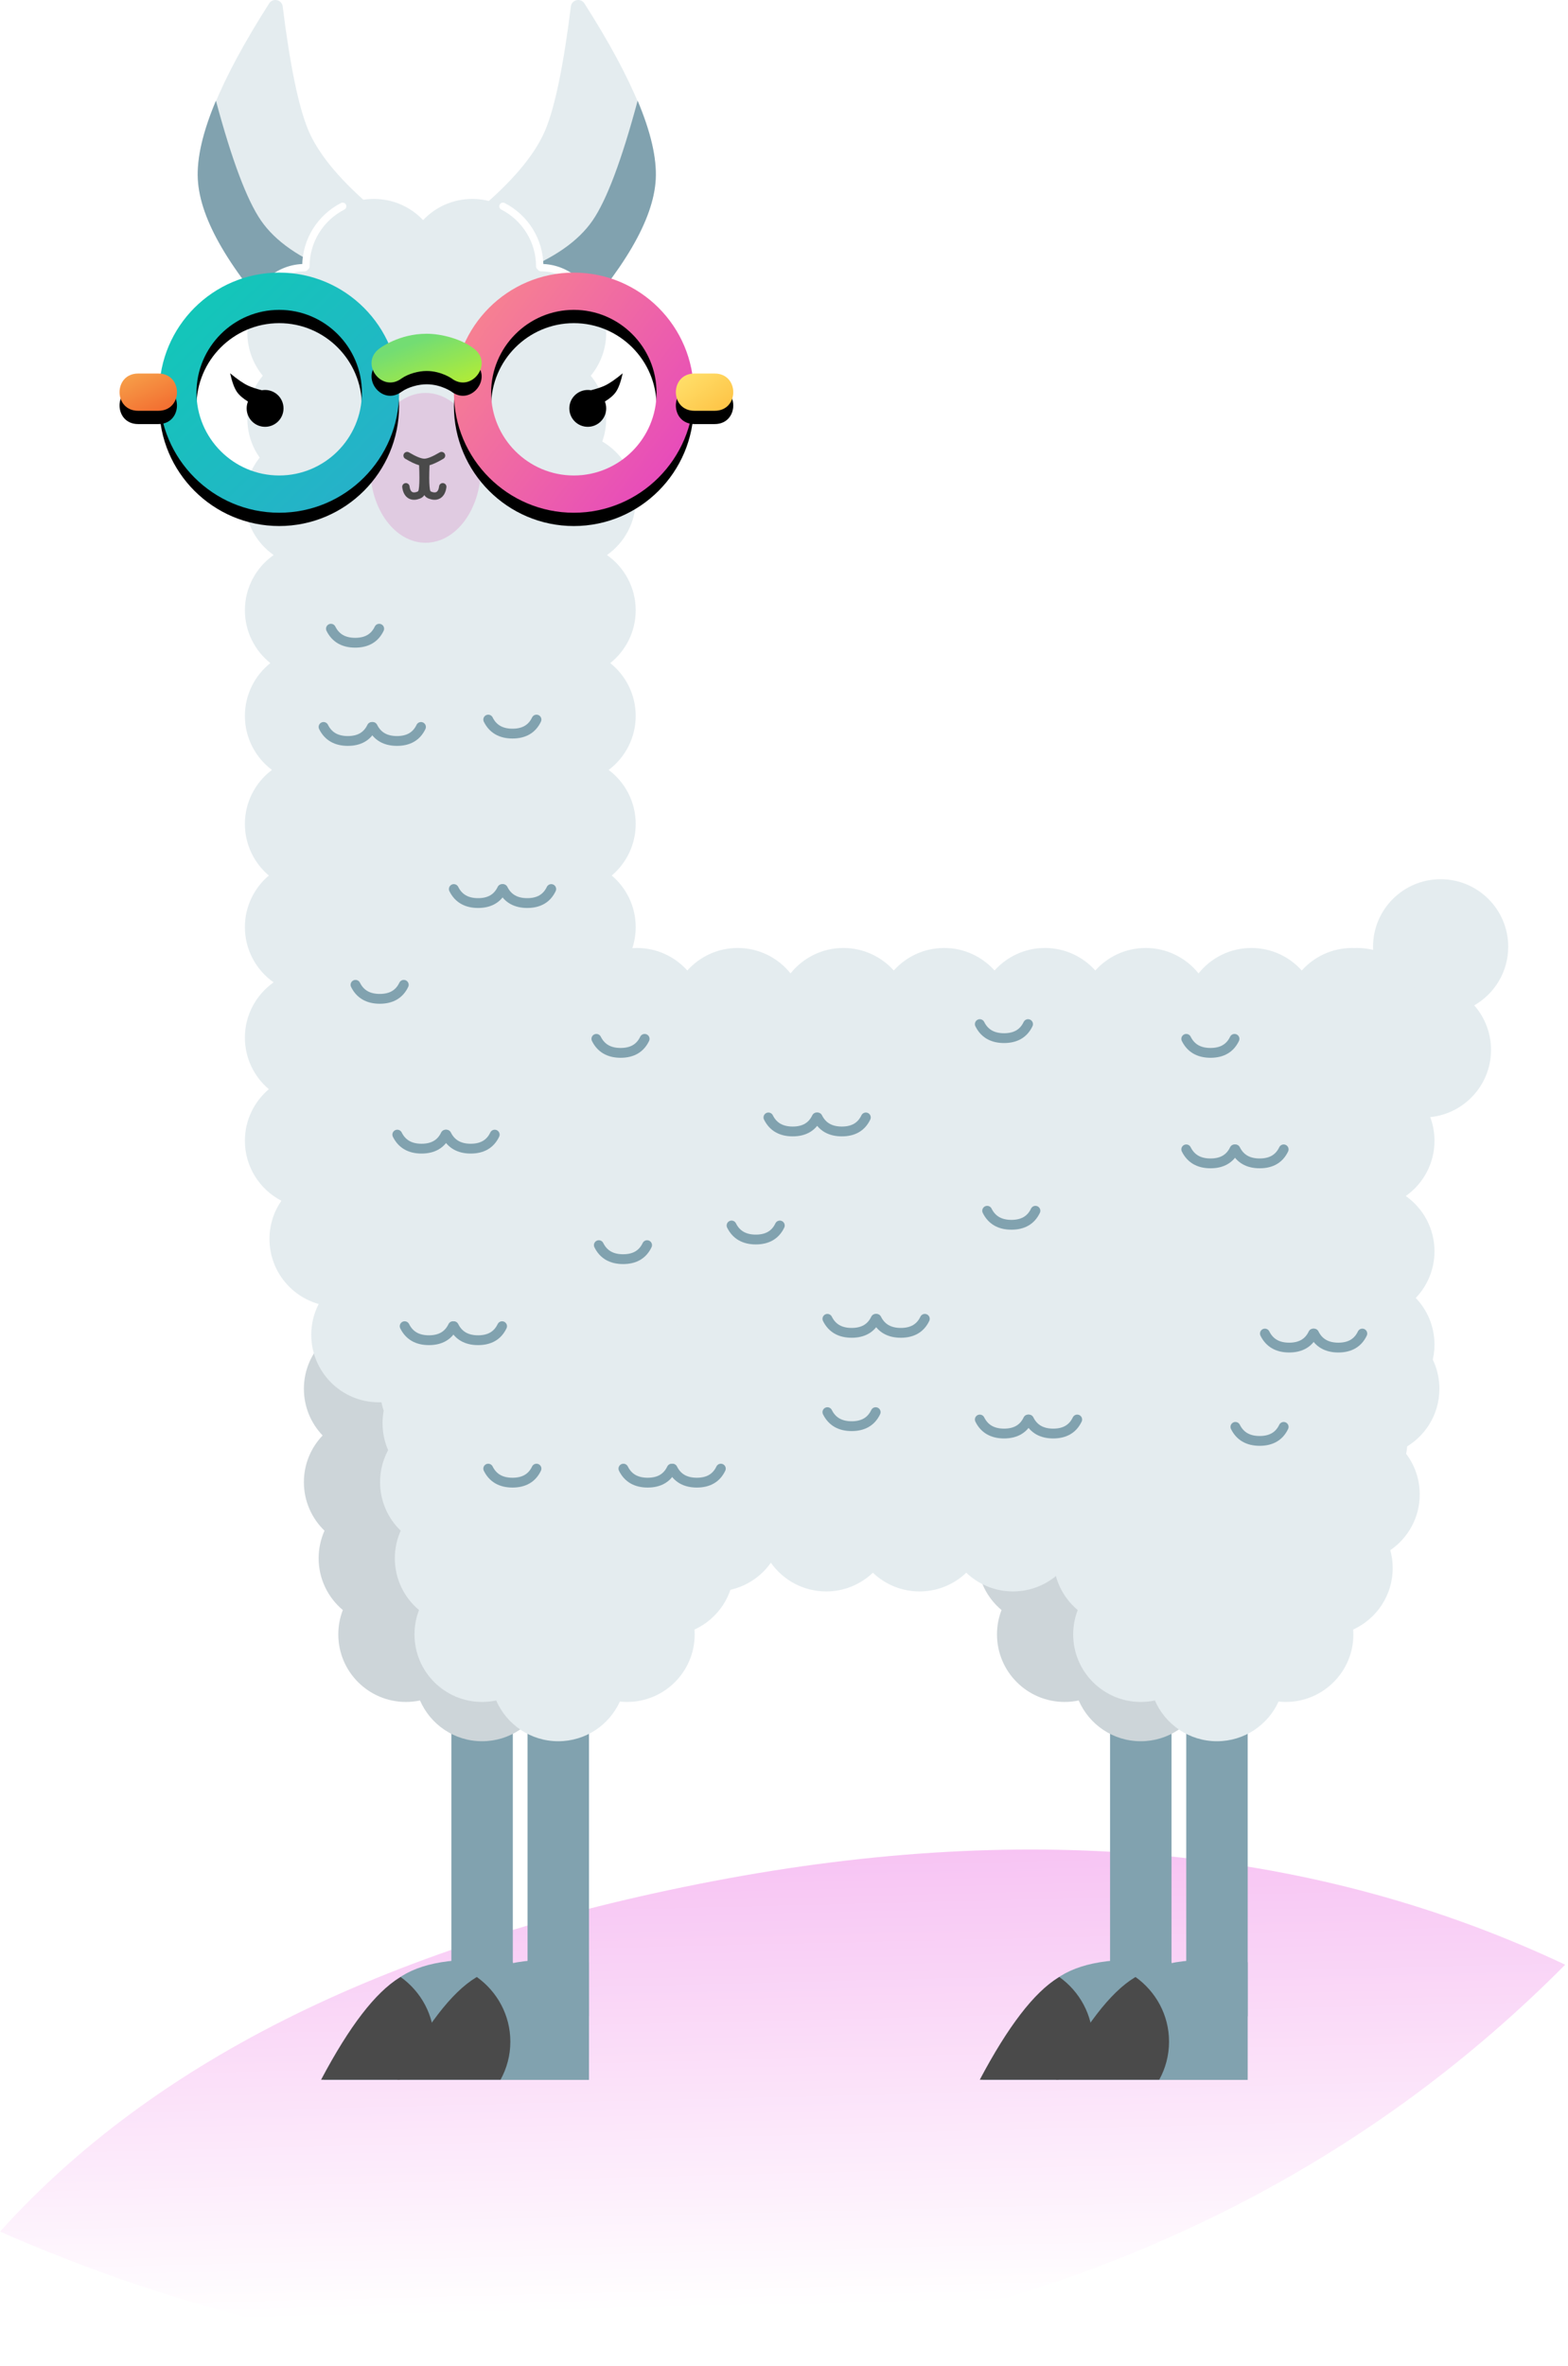 <?xml version="1.0" encoding="UTF-8"?>
<svg width="354px" height="534px" viewBox="0 0 354 534" version="1.1" xmlns="http://www.w3.org/2000/svg" xmlns:xlink="http://www.w3.org/1999/xlink">
    <!-- Generator: Sketch 52.6 (67491) - http://www.bohemiancoding.com/sketch -->
    <desc>Created with Sketch.</desc>
    <defs>
        <linearGradient x1="50%" y1="85.302%" x2="44.64%" y2="5.212%" id="linearGradient-1">
            <stop stop-color="#FFFFFF" offset="0%"></stop>
            <stop stop-color="#F7C3F3" offset="100%"></stop>
        </linearGradient>
        <linearGradient x1="-38.531%" y1="-10.843%" x2="87.274%" y2="83.863%" id="linearGradient-2">
            <stop stop-color="#FF9E7B" offset="0%"></stop>
            <stop stop-color="#E74CBA" offset="100%"></stop>
        </linearGradient>
        <path d="M102.56,7.10542736e-14 C117.49,7.10542736e-14 129.631,12.153 129.631,27.1 C129.631,42.045 117.489,54.197 102.56,54.197 C87.627,54.197 75.488,42.045 75.488,27.1 C75.488,12.154 87.627,7.10542736e-14 102.56,7.10542736e-14 M102.56,8.408 C92.267,8.408 83.888,16.797 83.888,27.1 C83.888,37.402 92.267,45.789 102.56,45.789 C112.85,45.789 121.232,37.401 121.232,27.1 C121.232,16.797 112.85,8.408 102.56,8.408" id="path-3"></path>
        <filter x="-19.4%" y="-13.8%" width="138.8%" height="138.7%" filterUnits="objectBoundingBox" id="filter-4">
            <feOffset dx="0" dy="3" in="SourceAlpha" result="shadowOffsetOuter1"></feOffset>
            <feGaussianBlur stdDeviation="3" in="shadowOffsetOuter1" result="shadowBlurOuter1"></feGaussianBlur>
            <feColorMatrix values="0 0 0 0 0   0 0 0 0 0   0 0 0 0 0  0 0 0 0.2 0" type="matrix" in="shadowBlurOuter1"></feColorMatrix>
        </filter>
        <linearGradient x1="10.991%" y1="17.773%" x2="82.008%" y2="90.98%" id="linearGradient-5">
            <stop stop-color="#13C6B9" offset="0%"></stop>
            <stop stop-color="#26B1C9" offset="100%"></stop>
        </linearGradient>
        <path d="M36.043,8.408 C25.752,8.408 17.371,16.796 17.371,27.099 C17.371,37.399 25.751,45.787 36.043,45.787 C46.336,45.787 54.715,37.4 54.715,27.099 C54.715,16.795 46.336,8.408 36.043,8.408 M36.043,4.97379915e-14 C50.975,4.97379915e-14 63.113,12.153 63.113,27.099 C63.113,42.043 50.974,54.195 36.043,54.195 C21.113,54.195 8.971,42.044 8.971,27.099 C8.971,12.153 21.112,4.97379915e-14 36.043,4.97379915e-14" id="path-6"></path>
        <filter x="-19.4%" y="-13.8%" width="138.8%" height="138.7%" filterUnits="objectBoundingBox" id="filter-7">
            <feOffset dx="0" dy="3" in="SourceAlpha" result="shadowOffsetOuter1"></feOffset>
            <feGaussianBlur stdDeviation="3" in="shadowOffsetOuter1" result="shadowBlurOuter1"></feGaussianBlur>
            <feColorMatrix values="0 0 0 0 0   0 0 0 0 0   0 0 0 0 0  0 0 0 0.099 0" type="matrix" in="shadowBlurOuter1"></feColorMatrix>
        </filter>
        <linearGradient x1="6.757%" y1="16.931%" x2="88.31%" y2="77.311%" id="linearGradient-8">
            <stop stop-color="#FFE06B" offset="0%"></stop>
            <stop stop-color="#FEC548" offset="100%"></stop>
        </linearGradient>
        <path d="M129.794,31.186 C124.194,31.186 124.194,22.778 129.794,22.778 L134.356,22.778 C139.956,22.778 139.956,31.186 134.356,31.186 L129.794,31.186 Z" id="path-9"></path>
        <filter x="-81.0%" y="-89.2%" width="262.0%" height="349.8%" filterUnits="objectBoundingBox" id="filter-10">
            <feOffset dx="0" dy="3" in="SourceAlpha" result="shadowOffsetOuter1"></feOffset>
            <feGaussianBlur stdDeviation="3" in="shadowOffsetOuter1" result="shadowBlurOuter1"></feGaussianBlur>
            <feColorMatrix values="0 0 0 0 0   0 0 0 0 0   0 0 0 0 0  0 0 0 0.2 0" type="matrix" in="shadowBlurOuter1"></feColorMatrix>
        </filter>
        <linearGradient x1="15.561%" y1="35.442%" x2="69.986%" y2="100%" id="linearGradient-11">
            <stop stop-color="#73DD73" offset="0%"></stop>
            <stop stop-color="#B6ED32" offset="100%"></stop>
        </linearGradient>
        <path d="M74.961,23.881 C74.961,23.881 74.428,23.507 73.528,23.113 C72.466,22.649 71.005,22.206 69.32,22.206 C67.507,22.206 65.199,22.818 63.681,23.881 C59.206,27.25 54.155,20.533 58.63,17.163 C58.63,17.163 59.769,16.277 61.747,15.411 C63.563,14.616 66.184,13.799 69.32,13.799 C72.738,13.799 77.244,15.01 80.012,17.163 C84.485,20.533 79.435,27.25 74.961,23.881" id="path-12"></path>
        <filter x="-42.2%" y="-68.2%" width="184.5%" height="290.9%" filterUnits="objectBoundingBox" id="filter-13">
            <feOffset dx="0" dy="3" in="SourceAlpha" result="shadowOffsetOuter1"></feOffset>
            <feGaussianBlur stdDeviation="3" in="shadowOffsetOuter1" result="shadowBlurOuter1"></feGaussianBlur>
            <feColorMatrix values="0 0 0 0 0   0 0 0 0 0   0 0 0 0 0  0 0 0 0.2 0" type="matrix" in="shadowBlurOuter1"></feColorMatrix>
        </filter>
        <linearGradient x1="-39.724%" y1="-48.159%" x2="86.485%" y2="100%" id="linearGradient-14">
            <stop stop-color="#FAC35B" offset="0%"></stop>
            <stop stop-color="#F2692E" offset="100%"></stop>
        </linearGradient>
        <path d="M8.762,31.186 L4.2,31.186 C-1.4,31.186 -1.4,22.778 4.2,22.778 L8.762,22.778 C14.362,22.778 14.362,31.186 8.762,31.186" id="path-15"></path>
        <filter x="-81.0%" y="-89.2%" width="262.0%" height="349.8%" filterUnits="objectBoundingBox" id="filter-16">
            <feOffset dx="0" dy="3" in="SourceAlpha" result="shadowOffsetOuter1"></feOffset>
            <feGaussianBlur stdDeviation="3" in="shadowOffsetOuter1" result="shadowBlurOuter1"></feGaussianBlur>
            <feColorMatrix values="0 0 0 0 0   0 0 0 0 0   0 0 0 0 0  0 0 0 0.199 0" type="matrix" in="shadowBlurOuter1"></feColorMatrix>
        </filter>
    </defs>
    <g id="Page-1" stroke="none" stroke-width="1" fill="none" fill-rule="evenodd">
        <g id="llama-goggles">
            <path d="M-5.1159077e-13,503.646 C35.084,464.721 88.781,438.351 161.092,424.535 C233.404,410.719 297.494,417.011 353.365,443.41 C310.735,486.343 257.453,514.229 193.518,527.067 C129.584,539.905 65.078,532.098 -5.1159077e-13,503.646 Z" id="Path-9" fill="url(#linearGradient-1)" fill-rule="nonzero"></path>
            <g id="llama" transform="translate(26.991, 0)">
                <path d="M305.841,226.897 C308.199,229.58 309.629,233.097 309.629,236.948 C309.629,245.366 302.797,252.19 294.369,252.19 C288.629,252.19 283.628,249.024 281.024,244.344 C280.486,244.401 279.94,244.431 279.387,244.431 C270.96,244.431 264.128,237.606 264.128,229.188 C264.128,220.77 270.96,213.946 279.387,213.946 C280.636,213.946 281.849,214.096 283.01,214.378 C283,214.143 282.994,213.907 282.994,213.669 C282.994,205.251 289.826,198.427 298.254,198.427 C306.681,198.427 313.513,205.251 313.513,213.669 C313.513,219.328 310.425,224.267 305.841,226.897 Z" id="Combined-Shape" fill="#E4ECEF" fill-rule="nonzero"></path>
                <rect id="Rectangle-Copy-2" fill="#81A2AF" fill-rule="nonzero" x="74.91" y="374.129" width="13.872" height="80.923"></rect>
                <rect id="Rectangle-Copy-4" fill="#81A2AF" fill-rule="nonzero" x="223.621" y="374.129" width="13.872" height="80.923"></rect>
                <path d="M67.832,383.772 C66.804,383.99 65.738,384.105 64.645,384.105 C56.217,384.105 49.385,377.281 49.385,368.863 C49.385,366.925 49.747,365.072 50.408,363.366 C47.069,360.57 44.946,356.373 44.946,351.681 C44.946,349.464 45.42,347.358 46.271,345.458 C43.401,342.687 41.617,338.801 41.617,334.499 C41.617,330.414 43.225,326.704 45.845,323.968 C43.225,321.231 41.617,317.521 41.617,313.437 C41.617,305.018 48.449,298.194 56.876,298.194 C57.9,298.194 58.9,298.295 59.868,298.487 C66.116,289.731 74.653,284.338 84.066,284.338 C94.05,284.338 103.049,290.406 109.377,300.119 C111.575,298.893 114.108,298.194 116.804,298.194 C125.232,298.194 132.064,305.018 132.064,313.437 C132.064,319.383 128.655,324.534 123.683,327.046 C126.133,329.75 127.625,333.336 127.625,337.27 C127.625,342.496 124.992,347.108 120.978,349.854 C121.332,351.142 121.521,352.498 121.521,353.898 C121.521,360.056 117.865,365.36 112.604,367.765 C112.63,368.128 112.643,368.494 112.643,368.863 C112.643,377.281 105.811,384.105 97.383,384.105 C96.832,384.105 96.287,384.076 95.751,384.019 C93.354,389.3 88.029,392.973 81.846,392.973 C75.567,392.973 70.174,389.185 67.832,383.772 Z" id="Combined-Shape-Copy-19" fill="#CDD5D9" fill-rule="nonzero"></path>
                <path d="M216.543,383.772 C215.515,383.99 214.449,384.105 213.355,384.105 C204.928,384.105 198.096,377.281 198.096,368.863 C198.096,366.925 198.458,365.072 199.118,363.366 C195.78,360.57 193.657,356.373 193.657,351.681 C193.657,349.464 194.13,347.358 194.982,345.458 C192.112,342.687 190.327,338.801 190.327,334.499 C190.327,330.414 191.936,326.704 194.555,323.968 C191.936,321.231 190.327,317.521 190.327,313.437 C190.327,305.018 197.159,298.194 205.587,298.194 C206.611,298.194 207.611,298.295 208.579,298.487 C214.827,289.731 223.364,284.338 232.777,284.338 C242.761,284.338 251.76,290.406 258.087,300.119 C260.286,298.893 262.819,298.194 265.515,298.194 C273.943,298.194 280.775,305.018 280.775,313.437 C280.775,319.383 277.366,324.534 272.394,327.046 C274.843,329.75 276.336,333.336 276.336,337.27 C276.336,342.496 273.702,347.108 269.689,349.854 C270.043,351.142 270.232,352.498 270.232,353.898 C270.232,360.056 266.576,365.36 261.315,367.765 C261.34,368.128 261.353,368.494 261.353,368.863 C261.353,377.281 254.522,384.105 246.094,384.105 C245.543,384.105 244.998,384.076 244.462,384.019 C242.064,389.3 236.74,392.973 230.557,392.973 C224.278,392.973 218.885,389.185 216.543,383.772 Z" id="Combined-Shape-Copy-21" fill="#CDD5D9" fill-rule="nonzero"></path>
                <path d="M88.782,442.857 L88.782,469.405 L46.056,469.405 C52.43,457.137 58.332,449.317 63.761,445.944 C69.191,442.57 77.531,441.541 88.782,442.857 Z" id="Rectangle-Copy-3" fill="#81A2AF" fill-rule="nonzero"></path>
                <path d="M237.493,442.857 L237.493,469.405 L194.767,469.405 C201.141,457.137 207.043,449.317 212.472,445.944 C217.901,442.57 226.242,441.541 237.493,442.857 Z" id="Rectangle-Copy-5" fill="#81A2AF" fill-rule="nonzero"></path>
                <path d="M68.813,469.364 L45.501,469.364 C51.875,457.321 57.777,449.644 63.206,446.333 C63.289,446.282 63.373,446.232 63.457,446.183 C68.043,449.457 71.026,454.772 71.026,460.773 C71.026,463.883 70.224,466.81 68.813,469.364 Z" id="Combined-Shape-Copy-20" fill="#4A4A4A" fill-rule="nonzero"></path>
                <path d="M217.524,469.364 L194.212,469.364 C200.586,457.321 206.488,449.644 211.917,446.333 C212,446.282 212.083,446.232 212.168,446.183 C216.754,449.457 219.737,454.772 219.737,460.773 C219.737,463.883 218.935,466.81 217.524,469.364 Z" id="Combined-Shape-Copy-22" fill="#4A4A4A" fill-rule="nonzero"></path>
                <g id="Group" transform="translate(82.124, 0)" fill-rule="nonzero">
                    <path d="M0.568,45.957 C7.424,39.963 11.903,34.391 14.023,29.284 C16.183,24.082 18.111,14.782 19.768,1.459 C19.96,-0.087 21.984,-0.543 22.823,0.77 C33.997,18.273 39.374,31.462 38.886,40.519 C38.396,49.618 31.656,61.074 18.744,75.048 C17.988,75.866 16.657,75.725 16.089,74.768 L0.233,48.056 C-0.176,47.367 -0.035,46.485 0.568,45.957 Z" id="Path" fill="#E4ECEF"></path>
                    <path d="M34.841,22.725 C37.819,29.8 39.185,35.706 38.928,40.47 C38.438,49.568 31.698,61.024 18.786,74.998 C18.03,75.816 16.699,75.676 16.131,74.718 L8.164,61.297 C15.963,58.267 21.464,54.425 24.669,49.77 C27.853,45.147 31.244,36.132 34.841,22.725 Z" id="Combined-Shape" fill="#81A2AF"></path>
                </g>
                <g id="Group-Copy" transform="translate(37.099, 38) scale(-1, 1) translate(-37.099, -38) translate(17.599, 0)" fill-rule="nonzero">
                    <path d="M0.568,45.957 C7.424,39.963 11.903,34.391 14.023,29.284 C16.183,24.082 18.111,14.782 19.768,1.459 C19.96,-0.087 21.984,-0.543 22.823,0.77 C33.997,18.273 39.374,31.462 38.886,40.519 C38.396,49.618 31.656,61.074 18.744,75.048 C17.988,75.866 16.657,75.725 16.089,74.768 L0.233,48.056 C-0.176,47.367 -0.035,46.485 0.568,45.957 Z" id="Path" fill="#E4ECEF"></path>
                    <path d="M34.841,22.725 C37.819,29.8 39.185,35.706 38.928,40.47 C38.438,49.568 31.698,61.024 18.786,74.998 C18.03,75.816 16.699,75.676 16.131,74.718 L8.164,61.297 C15.963,58.267 21.464,54.425 24.669,49.77 C27.853,45.147 31.244,36.132 34.841,22.725 Z" id="Combined-Shape" fill="#81A2AF"></path>
                </g>
                <path d="M108.98,99.638 C113.496,102.285 116.527,107.185 116.527,112.793 C116.527,117.948 113.965,122.505 110.043,125.264 C113.965,128.022 116.527,132.58 116.527,137.735 C116.527,142.558 114.284,146.858 110.783,149.651 C114.284,152.444 116.527,156.745 116.527,161.568 C116.527,166.554 114.13,170.981 110.425,173.762 C114.13,176.543 116.527,180.97 116.527,185.956 C116.527,190.622 114.427,194.799 111.12,197.595 C114.427,200.391 116.527,204.568 116.527,209.235 C116.527,210.892 116.262,212.487 115.773,213.98 C116.114,213.958 116.458,213.946 116.804,213.946 C121.325,213.946 125.386,215.909 128.18,219.028 C130.974,215.909 135.035,213.946 139.555,213.946 C144.384,213.946 148.689,216.187 151.485,219.684 C154.281,216.187 158.586,213.946 163.415,213.946 C167.935,213.946 171.996,215.909 174.791,219.028 C177.585,215.909 181.646,213.946 186.166,213.946 C190.686,213.946 194.747,215.909 197.541,219.028 C200.335,215.909 204.396,213.946 208.916,213.946 C213.436,213.946 217.497,215.909 220.292,219.028 C223.086,215.909 227.147,213.946 231.667,213.946 C236.496,213.946 240.801,216.187 243.597,219.684 C246.393,216.187 250.698,213.946 255.527,213.946 C260.047,213.946 264.108,215.909 266.902,219.028 C269.697,215.909 273.758,213.946 278.278,213.946 C286.705,213.946 293.537,220.77 293.537,229.188 C293.537,235.045 290.23,240.131 285.379,242.683 C291.982,244.36 296.866,250.338 296.866,257.456 C296.866,262.611 294.304,267.168 290.383,269.927 C294.304,272.685 296.866,277.243 296.866,282.398 C296.866,286.483 295.258,290.192 292.639,292.929 C295.258,295.665 296.866,299.375 296.866,303.46 C296.866,309.405 293.459,314.555 288.489,317.068 C289.931,319.395 290.763,322.138 290.763,325.076 C290.763,331.688 286.548,337.317 280.656,339.428 C281.094,340.848 281.33,342.357 281.33,343.921 C281.33,352.339 274.498,359.163 266.07,359.163 C261.981,359.163 258.267,357.557 255.527,354.94 C252.787,357.557 249.074,359.163 244.984,359.163 C240.612,359.163 236.669,357.326 233.886,354.383 C231.104,357.326 227.161,359.163 222.789,359.163 C218.699,359.163 214.985,357.557 212.246,354.94 C209.506,357.557 205.792,359.163 201.703,359.163 C197.613,359.163 193.9,357.557 191.16,354.94 C188.42,357.557 184.706,359.163 180.617,359.163 C176.527,359.163 172.814,357.557 170.074,354.94 C167.334,357.557 163.621,359.163 159.531,359.163 C154.37,359.163 149.808,356.604 147.046,352.687 C144.284,356.604 139.722,359.163 134.561,359.163 C130.472,359.163 126.758,357.557 124.018,354.94 C121.278,357.557 117.565,359.163 113.475,359.163 C105.738,359.163 99.345,353.411 98.35,345.954 C97.153,346.255 95.9,346.415 94.609,346.415 C87.679,346.415 81.828,341.801 79.967,335.481 C78.307,336.1 76.509,336.439 74.633,336.439 C66.205,336.439 59.373,329.614 59.373,321.196 C59.373,319.521 59.644,317.909 60.143,316.402 C59.617,316.457 59.082,316.485 58.541,316.485 C50.113,316.485 43.281,309.661 43.281,301.243 C43.281,298.741 43.885,296.38 44.954,294.297 C38.545,292.49 33.848,286.606 33.848,279.626 C33.848,276.42 34.84,273.445 36.533,270.99 C31.641,268.451 28.299,263.343 28.299,257.456 C28.299,252.789 30.399,248.612 33.706,245.816 C30.399,243.02 28.299,238.843 28.299,234.177 C28.299,229.022 30.861,224.464 34.783,221.706 C30.861,218.947 28.299,214.39 28.299,209.235 C28.299,204.568 30.399,200.391 33.706,197.595 C30.399,194.799 28.299,190.622 28.299,185.956 C28.299,180.97 30.696,176.543 34.402,173.762 C30.696,170.981 28.299,166.554 28.299,161.568 C28.299,156.745 30.543,152.444 34.044,149.651 C30.543,146.858 28.299,142.558 28.299,137.735 C28.299,132.58 30.861,128.022 34.783,125.264 C30.861,122.505 28.299,117.948 28.299,112.793 C28.299,109.194 29.548,105.886 31.636,103.279 C29.884,100.797 28.854,97.77 28.854,94.502 C28.854,90.817 30.163,87.438 32.342,84.802 C30.163,82.167 28.854,78.788 28.854,75.103 C28.854,67.342 34.662,60.935 42.172,59.983 C42.256,51.636 49.055,44.895 57.431,44.895 C61.804,44.895 65.747,46.733 68.529,49.676 C71.311,46.733 75.254,44.895 79.627,44.895 C87.963,44.895 94.737,51.572 94.884,59.863 C103.185,60.01 109.868,66.777 109.868,75.103 C109.868,78.788 108.559,82.167 106.38,84.802 C108.559,87.438 109.868,90.817 109.868,94.502 C109.868,96.304 109.555,98.033 108.98,99.638 Z" id="Combined-Shape" fill="#E4ECEF" fill-rule="nonzero"></path>
                <path d="M106.43,88.073 C107.743,87.737 108.787,87.387 109.563,87.025 C110.617,86.533 111.96,85.608 113.593,84.248 C113.173,86.169 112.667,87.562 112.075,88.428 C111.562,89.178 110.727,89.909 109.571,90.621 C109.763,91.099 109.868,91.621 109.868,92.168 C109.868,94.463 108.005,96.325 105.707,96.325 C103.408,96.325 101.545,94.463 101.545,92.168 C101.545,89.872 103.408,88.011 105.707,88.011 C105.954,88.011 106.195,88.032 106.43,88.073 Z" id="Combined-Shape-Copy-15" fill="#000000" fill-rule="nonzero"></path>
                <path d="M29.855,88.073 C31.168,87.737 32.212,87.387 32.988,87.025 C34.042,86.533 35.385,85.608 37.019,84.248 C36.598,86.169 36.092,87.562 35.5,88.428 C34.987,89.178 34.152,89.909 32.996,90.621 C33.188,91.099 33.293,91.621 33.293,92.168 C33.293,94.463 31.43,96.325 29.132,96.325 C26.833,96.325 24.97,94.463 24.97,92.168 C24.97,89.872 26.833,88.011 29.132,88.011 C29.379,88.011 29.62,88.032 29.855,88.073 Z" id="Combined-Shape-Copy-16" fill="#000000" fill-rule="nonzero" transform="translate(30.994, 90.286) scale(-1, 1) translate(-30.994, -90.286) "></path>
                <ellipse id="Oval" fill="#E0CBE1" fill-rule="nonzero" cx="69.084" cy="105.587" rx="12.485" ry="16.905"></ellipse>
                <path d="M69.983,104.999 C69.892,107.232 69.895,108.831 69.988,109.776 C70.1,110.907 70.113,110.925 70.755,111.085 C71.507,111.272 71.994,110.96 72.142,109.756 C72.198,109.3 72.613,108.976 73.07,109.032 C73.526,109.088 73.85,109.503 73.794,109.959 C73.521,112.179 72.051,113.122 70.352,112.698 C69.597,112.51 69.116,112.236 68.806,111.735 C68.497,112.236 68.016,112.51 67.261,112.698 C65.562,113.122 64.092,112.179 63.819,109.959 C63.763,109.503 64.087,109.088 64.543,109.032 C65,108.976 65.415,109.3 65.471,109.756 C65.619,110.96 66.106,111.272 66.858,111.085 C67.5,110.925 67.513,110.907 67.625,109.776 C67.718,108.831 67.721,107.232 67.63,104.999 C66.762,104.753 65.725,104.261 64.496,103.531 C64.101,103.296 63.972,102.785 64.207,102.391 C64.442,101.996 64.953,101.867 65.348,102.102 C66.95,103.055 68.128,103.52 68.807,103.52 C69.485,103.52 70.663,103.055 72.265,102.102 C72.66,101.867 73.171,101.996 73.406,102.391 C73.641,102.785 73.512,103.296 73.117,103.531 C71.888,104.261 70.851,104.753 69.983,104.999 Z" id="Combined-Shape" fill="#4A4A4A" fill-rule="nonzero"></path>
                <path d="M50.37,46.558 C45.442,49.086 42.071,54.212 42.071,60.126 M41.794,60.403 C35.956,60.403 31.021,64.723 29.409,70.658" id="Combined-Shape" stroke="#FFFFFF" stroke-width="1.661" stroke-linecap="round" fill-rule="nonzero"></path>
                <path d="M107.523,46.558 C102.596,49.086 99.225,54.212 99.225,60.126 M98.947,60.403 C93.11,60.403 88.175,64.723 86.563,70.658" id="Combined-Shape-Copy-18" stroke="#FFFFFF" stroke-width="1.661" stroke-linecap="round" fill-rule="nonzero" transform="translate(97.043, 58.608) scale(-1, 1) translate(-97.043, -58.608) "></path>
                <g id="goggles-gradient-colour-copy" transform="translate(0, 61.523)">
                    <g id="Right-Lens">
                        <use fill="black" fill-opacity="1" filter="url(#filter-4)" xlink:href="#path-3"></use>
                        <use fill="url(#linearGradient-2)" fill-rule="evenodd" xlink:href="#path-3"></use>
                    </g>
                    <g id="Left-Lens" fill-rule="nonzero">
                        <use fill="black" fill-opacity="1" filter="url(#filter-7)" xlink:href="#path-6"></use>
                        <use fill="url(#linearGradient-5)" xlink:href="#path-6"></use>
                    </g>
                    <g id="Right-Arm">
                        <use fill="black" fill-opacity="1" filter="url(#filter-10)" xlink:href="#path-9"></use>
                        <use fill="url(#linearGradient-8)" fill-rule="evenodd" xlink:href="#path-9"></use>
                    </g>
                    <g id="Bridge">
                        <use fill="black" fill-opacity="1" filter="url(#filter-13)" xlink:href="#path-12"></use>
                        <use fill="url(#linearGradient-11)" fill-rule="evenodd" xlink:href="#path-12"></use>
                    </g>
                    <g id="Left-Arm">
                        <use fill="black" fill-opacity="1" filter="url(#filter-16)" xlink:href="#path-15"></use>
                        <use fill="url(#linearGradient-14)" fill-rule="evenodd" xlink:href="#path-15"></use>
                    </g>
                </g>
                <rect id="Rectangle" fill="#81A2AF" fill-rule="nonzero" x="92.112" y="374.129" width="13.872" height="80.923"></rect>
                <rect id="Rectangle-Copy-6" fill="#81A2AF" fill-rule="nonzero" x="240.823" y="374.129" width="13.872" height="80.923"></rect>
                <path d="M85.034,383.772 C84.006,383.99 82.94,384.105 81.846,384.105 C73.419,384.105 66.587,377.281 66.587,368.863 C66.587,366.925 66.949,365.072 67.609,363.366 C64.271,360.57 62.148,356.373 62.148,351.681 C62.148,349.464 62.621,347.358 63.473,345.458 C60.603,342.687 58.818,338.801 58.818,334.499 C58.818,330.414 60.427,326.704 63.046,323.968 C60.427,321.231 58.818,317.521 58.818,313.437 C58.818,305.018 65.65,298.194 74.078,298.194 C75.102,298.194 76.102,298.295 77.069,298.487 C83.318,289.731 91.855,284.338 101.268,284.338 C111.252,284.338 120.25,290.406 126.578,300.119 C128.776,298.893 131.31,298.194 134.006,298.194 C142.434,298.194 149.266,305.018 149.266,313.437 C149.266,319.383 145.857,324.534 140.885,327.046 C143.334,329.75 144.826,333.336 144.826,337.27 C144.826,342.496 142.193,347.108 138.18,349.854 C138.534,351.142 138.723,352.498 138.723,353.898 C138.723,360.056 135.067,365.36 129.805,367.765 C129.831,368.128 129.844,368.494 129.844,368.863 C129.844,377.281 123.012,384.105 114.585,384.105 C114.034,384.105 113.489,384.076 112.953,384.019 C110.555,389.3 105.231,392.973 99.048,392.973 C92.769,392.973 87.376,389.185 85.034,383.772 Z" id="Combined-Shape" fill="#E4ECEF" fill-rule="nonzero"></path>
                <path d="M233.745,383.772 C232.717,383.99 231.65,384.105 230.557,384.105 C222.129,384.105 215.298,377.281 215.298,368.863 C215.298,366.925 215.66,365.072 216.32,363.366 C212.981,360.57 210.858,356.373 210.858,351.681 C210.858,349.464 211.332,347.358 212.184,345.458 C209.314,342.687 207.529,338.801 207.529,334.499 C207.529,330.414 209.138,326.704 211.757,323.968 C209.138,321.231 207.529,317.521 207.529,313.437 C207.529,305.018 214.361,298.194 222.789,298.194 C223.812,298.194 224.813,298.295 225.78,298.487 C232.029,289.731 240.566,284.338 249.978,284.338 C259.962,284.338 268.961,290.406 275.289,300.119 C277.487,298.893 280.02,298.194 282.717,298.194 C291.144,298.194 297.976,305.018 297.976,313.437 C297.976,319.383 294.567,324.534 289.595,327.046 C292.045,329.75 293.537,333.336 293.537,337.27 C293.537,342.496 290.904,347.108 286.89,349.854 C287.244,351.142 287.433,352.498 287.433,353.898 C287.433,360.056 283.778,365.36 278.516,367.765 C278.542,368.128 278.555,368.494 278.555,368.863 C278.555,377.281 271.723,384.105 263.296,384.105 C262.744,384.105 262.2,384.076 261.663,384.019 C259.266,389.3 253.942,392.973 247.759,392.973 C241.48,392.973 236.086,389.185 233.745,383.772 Z" id="Combined-Shape-Copy-23" fill="#E4ECEF" fill-rule="nonzero"></path>
                <path d="M105.984,442.857 L105.984,469.405 L63.258,469.405 C69.632,457.137 75.534,449.317 80.963,445.944 C86.392,442.57 94.733,441.541 105.984,442.857 Z" id="Rectangle" fill="#81A2AF" fill-rule="nonzero"></path>
                <path d="M254.695,442.857 L254.695,469.405 L211.968,469.405 C218.343,457.137 224.244,449.317 229.674,445.944 C235.103,442.57 243.443,441.541 254.695,442.857 Z" id="Rectangle-Copy-7" fill="#81A2AF" fill-rule="nonzero"></path>
                <path d="M86.015,469.364 L62.703,469.364 C69.077,457.321 74.979,449.644 80.408,446.333 C80.491,446.282 80.574,446.232 80.659,446.183 C85.245,449.457 88.228,454.772 88.228,460.773 C88.228,463.883 87.426,466.81 86.015,469.364 Z" id="Combined-Shape" fill="#4A4A4A" fill-rule="nonzero"></path>
                <path d="M234.726,469.364 L211.413,469.364 C217.788,457.321 223.689,449.644 229.119,446.333 C229.202,446.282 229.285,446.232 229.369,446.183 C233.956,449.457 236.938,454.772 236.938,460.773 C236.938,463.883 236.137,466.81 234.726,469.364 Z" id="Combined-Shape-Copy-24" fill="#4A4A4A" fill-rule="nonzero"></path>
                <path d="M47.721,141.892 C48.767,144.001 50.594,145.056 53.201,145.056 C55.808,145.056 57.614,144.001 58.619,141.892" id="Line-2" stroke="#81A2AF" stroke-width="2.215" stroke-linecap="round" stroke-linejoin="round" fill-rule="nonzero"></path>
                <path d="M83.234,162.399 C84.28,164.509 86.107,165.564 88.714,165.564 C91.321,165.564 93.127,164.509 94.132,162.399" id="Line-2-Copy-3" stroke="#81A2AF" stroke-width="2.215" stroke-linecap="round" stroke-linejoin="round" fill-rule="nonzero"></path>
                <path d="M53.269,222.26 C54.316,224.37 56.143,225.424 58.75,225.424 C61.357,225.424 63.163,224.37 64.168,222.26" id="Line-2-Copy-4" stroke="#81A2AF" stroke-width="2.215" stroke-linecap="round" stroke-linejoin="round" fill-rule="nonzero"></path>
                <path d="M107.649,234.454 C108.695,236.563 110.522,237.618 113.129,237.618 C115.736,237.618 117.542,236.563 118.547,234.454" id="Line-2-Copy-5" stroke="#81A2AF" stroke-width="2.215" stroke-linecap="round" stroke-linejoin="round" fill-rule="nonzero"></path>
                <path d="M194.212,231.128 C195.258,233.238 197.085,234.293 199.692,234.293 C202.299,234.293 204.105,233.238 205.11,231.128" id="Line-2-Copy-8" stroke="#81A2AF" stroke-width="2.215" stroke-linecap="round" stroke-linejoin="round" fill-rule="nonzero"></path>
                <path d="M251.92,322.028 C252.967,324.137 254.794,325.192 257.401,325.192 C260.007,325.192 261.814,324.137 262.819,322.028" id="Line-2-Copy-9" stroke="#81A2AF" stroke-width="2.215" stroke-linecap="round" stroke-linejoin="round" fill-rule="nonzero"></path>
                <path d="M159.808,318.702 C160.855,320.812 162.682,321.866 165.289,321.866 C167.896,321.866 169.702,320.812 170.707,318.702" id="Line-2-Copy-10" stroke="#81A2AF" stroke-width="2.215" stroke-linecap="round" stroke-linejoin="round" fill-rule="nonzero"></path>
                <path d="M83.234,331.45 C84.28,333.56 86.107,334.614 88.714,334.614 C91.321,334.614 93.127,333.56 94.132,331.45" id="Line-2-Copy-11" stroke="#81A2AF" stroke-width="2.215" stroke-linecap="round" stroke-linejoin="round" fill-rule="nonzero"></path>
                <path d="M138.168,276.578 C139.214,278.687 141.041,279.742 143.648,279.742 C146.255,279.742 148.061,278.687 149.066,276.578" id="Line-2-Copy-12" stroke="#81A2AF" stroke-width="2.215" stroke-linecap="round" stroke-linejoin="round" fill-rule="nonzero"></path>
                <path d="M240.823,234.454 C241.869,236.563 243.696,237.618 246.303,237.618 C248.91,237.618 250.716,236.563 251.721,234.454" id="Line-2-Copy-13" stroke="#81A2AF" stroke-width="2.215" stroke-linecap="round" stroke-linejoin="round" fill-rule="nonzero"></path>
                <path d="M108.204,281.012 C109.25,283.122 111.077,284.176 113.684,284.176 C116.291,284.176 118.097,283.122 119.102,281.012" id="Line-2-Copy-6" stroke="#81A2AF" stroke-width="2.215" stroke-linecap="round" stroke-linejoin="round" fill-rule="nonzero"></path>
                <path d="M195.876,273.252 C196.923,275.362 198.75,276.417 201.357,276.417 C203.964,276.417 205.77,275.362 206.775,273.252" id="Line-2-Copy-7" stroke="#81A2AF" stroke-width="2.215" stroke-linecap="round" stroke-linejoin="round" fill-rule="nonzero"></path>
                <g id="Group-2" transform="translate(46.056, 164.062)" fill-rule="nonzero" stroke="#81A2AF" stroke-linecap="round" stroke-linejoin="round" stroke-width="2.215">
                    <path d="M1.59872116e-14,-1.08357767e-13 C1.047,2.11 2.873,3.164 5.48,3.164 C8.087,3.164 9.893,2.11 10.899,-1.08357767e-13" id="Line-2-Copy"></path>
                    <path d="M11.098,-1.08357767e-13 C12.144,2.11 13.971,3.164 16.578,3.164 C19.185,3.164 20.991,2.11 21.996,-1.08357767e-13" id="Line-2-Copy-2"></path>
                </g>
                <g id="Group-2-Copy-3" transform="translate(146.491, 252.19)" fill-rule="nonzero" stroke="#81A2AF" stroke-linecap="round" stroke-linejoin="round" stroke-width="2.215">
                    <path d="M1.59872116e-14,-1.08357767e-13 C1.047,2.11 2.873,3.164 5.48,3.164 C8.087,3.164 9.893,2.11 10.899,-1.08357767e-13" id="Line-2-Copy"></path>
                    <path d="M11.098,-1.08357767e-13 C12.144,2.11 13.971,3.164 16.578,3.164 C19.185,3.164 20.991,2.11 21.996,-1.08357767e-13" id="Line-2-Copy-2"></path>
                </g>
                <g id="Group-2-Copy-4" transform="translate(64.367, 299.303)" fill-rule="nonzero" stroke="#81A2AF" stroke-linecap="round" stroke-linejoin="round" stroke-width="2.215">
                    <path d="M1.59872116e-14,-1.08357767e-13 C1.047,2.11 2.873,3.164 5.48,3.164 C8.087,3.164 9.893,2.11 10.899,-1.08357767e-13" id="Line-2-Copy"></path>
                    <path d="M11.098,-1.08357767e-13 C12.144,2.11 13.971,3.164 16.578,3.164 C19.185,3.164 20.991,2.11 21.996,-1.08357767e-13" id="Line-2-Copy-2"></path>
                </g>
                <g id="Group-2-Copy" transform="translate(75.465, 200.644)" fill-rule="nonzero" stroke="#81A2AF" stroke-linecap="round" stroke-linejoin="round" stroke-width="2.215">
                    <path d="M1.59872116e-14,-1.08357767e-13 C1.047,2.11 2.873,3.164 5.48,3.164 C8.087,3.164 9.893,2.11 10.899,-1.08357767e-13" id="Line-2-Copy"></path>
                    <path d="M11.098,-1.08357767e-13 C12.144,2.11 13.971,3.164 16.578,3.164 C19.185,3.164 20.991,2.11 21.996,-1.08357767e-13" id="Line-2-Copy-2"></path>
                </g>
                <g id="Group-2-Copy-2" transform="translate(62.703, 256.07)" fill-rule="nonzero" stroke="#81A2AF" stroke-linecap="round" stroke-linejoin="round" stroke-width="2.215">
                    <path d="M1.59872116e-14,-1.08357767e-13 C1.047,2.11 2.873,3.164 5.48,3.164 C8.087,3.164 9.893,2.11 10.899,-1.08357767e-13" id="Line-2-Copy"></path>
                    <path d="M11.098,-1.08357767e-13 C12.144,2.11 13.971,3.164 16.578,3.164 C19.185,3.164 20.991,2.11 21.996,-1.08357767e-13" id="Line-2-Copy-2"></path>
                </g>
                <g id="Group-2-Copy-5" transform="translate(113.753, 331.45)" fill-rule="nonzero" stroke="#81A2AF" stroke-linecap="round" stroke-linejoin="round" stroke-width="2.215">
                    <path d="M1.59872116e-14,-1.08357767e-13 C1.047,2.11 2.873,3.164 5.48,3.164 C8.087,3.164 9.893,2.11 10.899,-1.08357767e-13" id="Line-2-Copy"></path>
                    <path d="M11.098,-1.08357767e-13 C12.144,2.11 13.971,3.164 16.578,3.164 C19.185,3.164 20.991,2.11 21.996,-1.08357767e-13" id="Line-2-Copy-2"></path>
                </g>
                <g id="Group-2-Copy-6" transform="translate(159.808, 297.64)" fill-rule="nonzero" stroke="#81A2AF" stroke-linecap="round" stroke-linejoin="round" stroke-width="2.215">
                    <path d="M1.59872116e-14,-1.08357767e-13 C1.047,2.11 2.873,3.164 5.48,3.164 C8.087,3.164 9.893,2.11 10.899,-1.08357767e-13" id="Line-2-Copy"></path>
                    <path d="M11.098,-1.08357767e-13 C12.144,2.11 13.971,3.164 16.578,3.164 C19.185,3.164 20.991,2.11 21.996,-1.08357767e-13" id="Line-2-Copy-2"></path>
                </g>
                <g id="Group-2-Copy-7" transform="translate(194.212, 320.365)" fill-rule="nonzero" stroke="#81A2AF" stroke-linecap="round" stroke-linejoin="round" stroke-width="2.215">
                    <path d="M1.59872116e-14,-1.08357767e-13 C1.047,2.11 2.873,3.164 5.48,3.164 C8.087,3.164 9.893,2.11 10.899,-1.08357767e-13" id="Line-2-Copy"></path>
                    <path d="M11.098,-1.08357767e-13 C12.144,2.11 13.971,3.164 16.578,3.164 C19.185,3.164 20.991,2.11 21.996,-1.08357767e-13" id="Line-2-Copy-2"></path>
                </g>
                <g id="Group-2-Copy-8" transform="translate(240.823, 259.396)" fill-rule="nonzero" stroke="#81A2AF" stroke-linecap="round" stroke-linejoin="round" stroke-width="2.215">
                    <path d="M1.59872116e-14,-1.08357767e-13 C1.047,2.11 2.873,3.164 5.48,3.164 C8.087,3.164 9.893,2.11 10.899,-1.08357767e-13" id="Line-2-Copy"></path>
                    <path d="M11.098,-1.08357767e-13 C12.144,2.11 13.971,3.164 16.578,3.164 C19.185,3.164 20.991,2.11 21.996,-1.08357767e-13" id="Line-2-Copy-2"></path>
                </g>
                <g id="Group-2-Copy-9" transform="translate(258.579, 300.966)" fill-rule="nonzero" stroke="#81A2AF" stroke-linecap="round" stroke-linejoin="round" stroke-width="2.215">
                    <path d="M1.59872116e-14,-1.08357767e-13 C1.047,2.11 2.873,3.164 5.48,3.164 C8.087,3.164 9.893,2.11 10.899,-1.08357767e-13" id="Line-2-Copy"></path>
                    <path d="M11.098,-1.08357767e-13 C12.144,2.11 13.971,3.164 16.578,3.164 C19.185,3.164 20.991,2.11 21.996,-1.08357767e-13" id="Line-2-Copy-2"></path>
                </g>
            </g>
        </g>
    </g>
</svg>